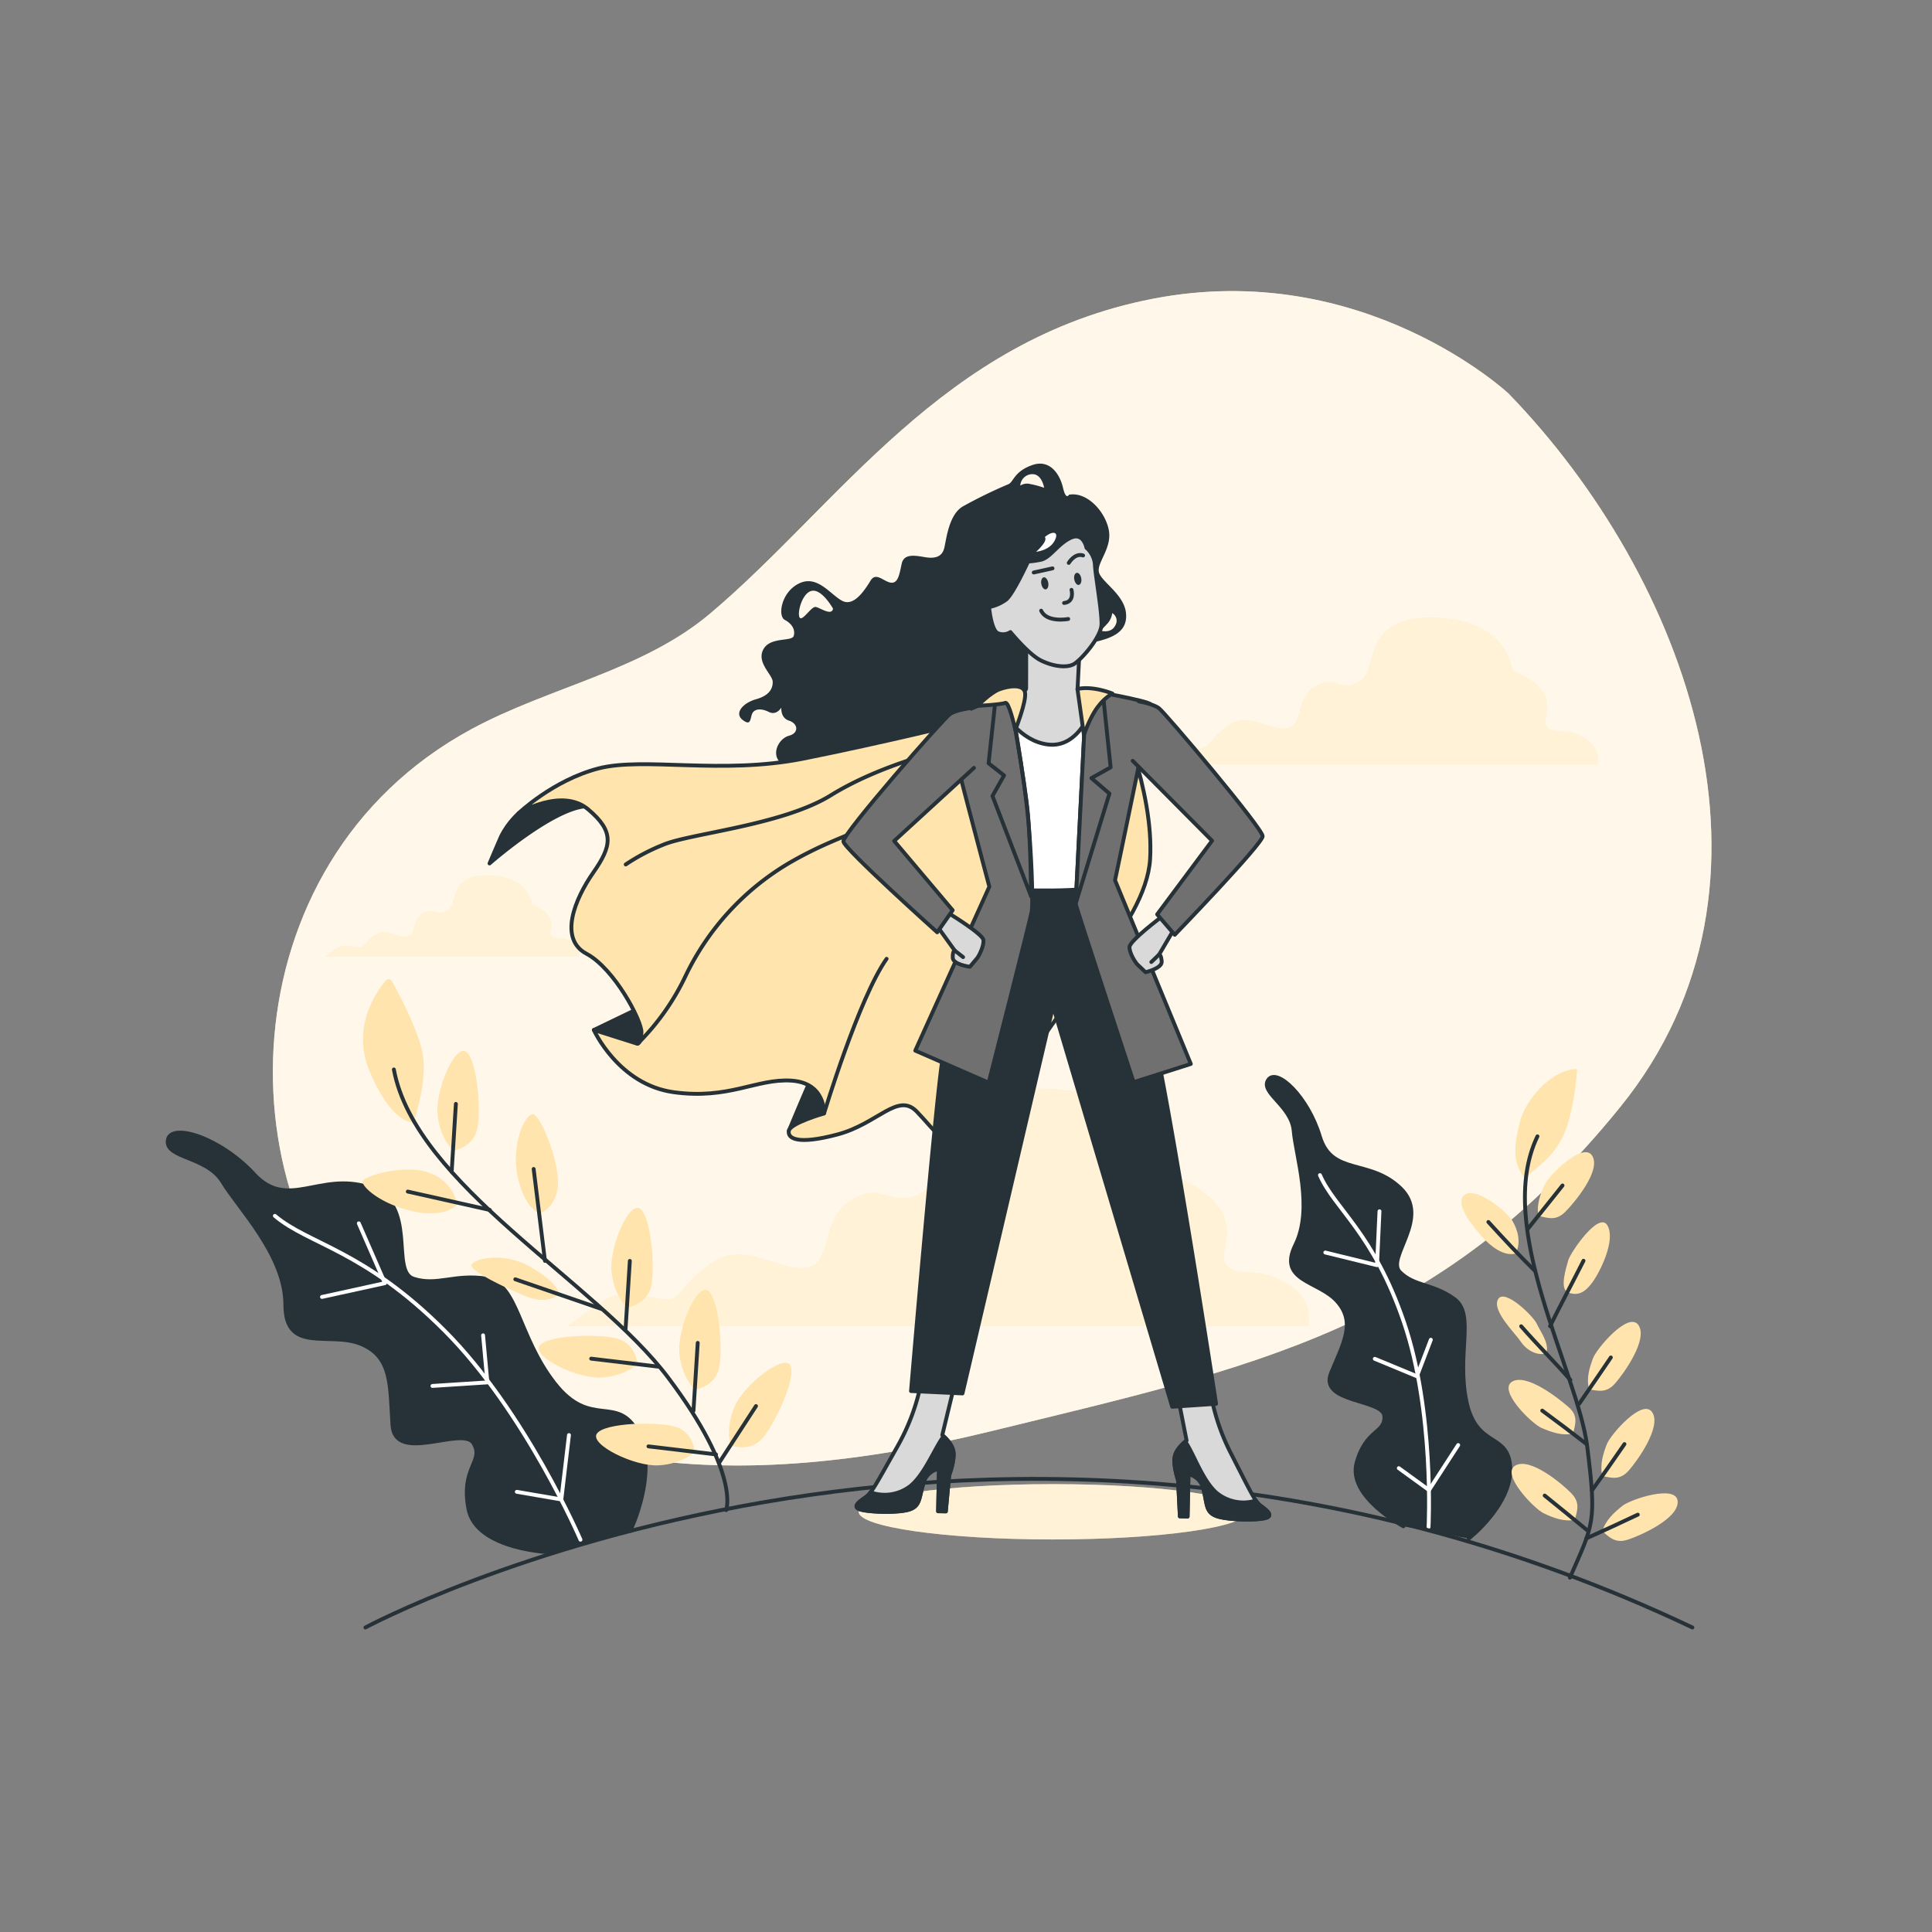 <svg xmlns="http://www.w3.org/2000/svg" viewBox="0 0 500 500"><rect x="0" y="0" width="500" height="500" fill="#808080" stroke="none"/><g id="freepik--background-simple--inject-83"><path d="M390.41,101.85s-37.51-35.09-92-24.54-81.14,53.22-114.63,81.48c-17.53,14.8-41.65,19-61.81,29.93-64.46,34.92-64.41,123.63-21.11,160.14,37.48,31.61,87.64,38.17,155.46,21.57s116.1-26,163-83.94S436.22,149.13,390.41,101.85Z" style="fill:#FFE4AD"></path><path d="M390.41,101.85s-37.51-35.09-92-24.54-81.14,53.22-114.63,81.48c-17.53,14.8-41.65,19-61.81,29.93-64.46,34.92-64.41,123.63-21.11,160.14,37.48,31.61,87.64,38.17,155.46,21.57s116.1-26,163-83.94S436.22,149.13,390.41,101.85Z" style="fill:#fff;opacity:0.75"></path></g><g id="freepik--Clouds--inject-83"><path d="M409.62,190.79c-5.15-2.81-7.5-.46-9.37-2.81s5.15-8.43-8.91-14.53c0,0-.93-13.12-20.15-13.59S357.13,173,352,176.27s-6.57-1.88-11.72,1.4-2.81,9.84-7,10.78-9.84-4.22-15-.94-5.15,6.1-7.5,6.1-7-1.88-9.84,0-6.09,4.21-6.09,4.21H413.37S414.78,193.61,409.62,190.79Z" style="fill:#FFE4AD"></path><g style="opacity:0.5"><path d="M409.62,190.79c-5.15-2.81-7.5-.46-9.37-2.81s5.15-8.43-8.91-14.53c0,0-.93-13.12-20.15-13.59S357.13,173,352,176.27s-6.57-1.88-11.72,1.4-2.81,9.84-7,10.78-9.84-4.22-15-.94-5.15,6.1-7.5,6.1-7-1.88-9.84,0-6.09,4.21-6.09,4.21H413.37S414.78,193.61,409.62,190.79Z" style="fill:#fff"></path></g><path d="M332.39,331.8c-8.33-4.55-12.12-.76-15.14-4.55s8.32-13.63-14.39-23.47c0,0-1.52-21.2-32.56-22s-22.72,21.2-31.05,26.5-10.6-3-18.92,2.28S215.78,326.5,209,328s-15.9-6.81-24.23-1.51-8.33,9.84-12.12,9.84-11.36-3-15.9,0-9.84,6.82-9.84,6.82H338.45S340.72,336.34,332.39,331.8Z" style="fill:#FFE4AD"></path><g style="opacity:0.5"><path d="M332.39,331.8c-8.33-4.55-12.12-.76-15.14-4.55s8.32-13.63-14.39-23.47c0,0-1.52-21.2-32.56-22s-22.72,21.2-31.05,26.5-10.6-3-18.92,2.28S215.78,326.5,209,328s-15.9-6.81-24.23-1.51-8.33,9.84-12.12,9.84-11.36-3-15.9,0-9.84,6.82-9.84,6.82H338.45S340.72,336.34,332.39,331.8Z" style="fill:#fff"></path></g><path d="M147.79,243.65c-2.85-1.56-4.15-.26-5.19-1.56s2.85-4.67-4.93-8c0,0-.52-7.27-11.16-7.53s-7.78,7.27-10.63,9.08-3.64-1-6.49.78-1.56,5.45-3.89,6-5.45-2.33-8.3-.52S94.34,245.2,93,245.2s-3.89-1-5.44,0-3.38,2.34-3.38,2.34h65.65S150.64,245.2,147.79,243.65Z" style="fill:#FFE4AD"></path><g style="opacity:0.5"><path d="M147.79,243.65c-2.85-1.56-4.15-.26-5.19-1.56s2.85-4.67-4.93-8c0,0-.52-7.27-11.16-7.53s-7.78,7.27-10.63,9.08-3.64-1-6.49.78-1.56,5.45-3.89,6-5.45-2.33-8.3-.52S94.34,245.2,93,245.2s-3.89-1-5.44,0-3.38,2.34-3.38,2.34h65.65S150.64,245.2,147.79,243.65Z" style="fill:#fff"></path></g></g><g id="freepik--Plants--inject-83"><path d="M163.11,396.19s7.4-15.28,2-25.42-12.17-.68-21.63-12.85-9.46-25.68-17.58-27-12.84,2-18.92,0,1.35-19.6-11.5-23.66-21,6.09-29.74-3.38-21.63-13.52-22.31-8.78,10.14,4.05,14.2,10.81,16.22,18.93,16.22,31.77,11.49,6.76,19.61,10.14,7.43,10.82,8.11,21,18.25,0,21,4.73-3.38,6.09-1.35,16.9,21.9,11.34,21.9,11.34" style="fill:#263238;stroke:#263238;stroke-linecap:round;stroke-linejoin:round"></path><path d="M150.23,398.48S136,365.36,115.08,344.4s-35.15-22.31-43.94-29.74" style="fill:none;stroke:#fff;stroke-linecap:round;stroke-linejoin:round"></path><polyline points="83.33 335.65 99.61 332.08 92.86 316.6" style="fill:none;stroke:#fff;stroke-linecap:round;stroke-linejoin:round"></polyline><polyline points="111.92 358.68 126.14 357.76 125.02 345.58" style="fill:none;stroke:#fff;stroke-linecap:round;stroke-linejoin:round"></polyline><polyline points="133.75 386.08 145.27 388.06 147.25 371.39" style="fill:none;stroke:#fff;stroke-linecap:round;stroke-linejoin:round"></polyline><path d="M107,290.45s-5.48.73-11.34-13.17c-4.82-11.45,1.76-20.66,4.24-23.57a.92.92,0,0,1,1.5.15c1.91,3.43,7.56,14.05,8.17,20.12C110.3,281.3,107,290.45,107,290.45Z" style="fill:#FFE4AD"></path><path d="M162.27,338.39s-3.3-2.92-4-9.14,4.39-18.3,7.32-16.47,4,15.37,2.93,20.12S162.27,338.39,162.27,338.39Z" style="fill:#FFE4AD"></path><path d="M179.84,359.62s-3.3-2.93-4-9.15,4.39-18.3,7.32-16.47,4,15.37,2.93,20.13S179.84,359.62,179.84,359.62Z" style="fill:#FFE4AD"></path><path d="M189.07,374.05s-1.43-4.17,1-9.95,12.82-13.77,14.47-10.74-4,15.36-7.34,19S189.07,374.05,189.07,374.05Z" style="fill:#FFE4AD"></path><path d="M165,353s-3.11,3.12-9.36,3.51-18-5.41-16-8.23,15.57-3.16,20.26-1.8S165,353,165,353Z" style="fill:#FFE4AD"></path><path d="M179.84,375.73s-3.11,3.12-9.36,3.5-18-5.4-16-8.22,15.57-3.16,20.26-1.8S179.84,375.73,179.84,375.73Z" style="fill:#FFE4AD"></path><path d="M139.94,313.87s-3.66,0-5.85-8.78,2.19-18.3,4.39-16.47,6.59,13.18,5.86,18.67S139.94,313.87,139.94,313.87Z" style="fill:#FFE4AD"></path><path d="M118.35,311.68a11,11,0,0,0-6.95-8.05c-6.23-2.57-17.57.73-17.57,2.19s4.76,5.86,13.17,7.69S118.35,311.68,118.35,311.68Z" style="fill:#FFE4AD"></path><path d="M144.7,334.73s-.36-2.92-7.68-7-15.43-1.69-15-.11,7.72,5.23,13.94,7.8S144.7,334.73,144.7,334.73Z" style="fill:#FFE4AD"></path><path d="M117.25,297.77s-3.29-2.93-4-9.15,4.39-18.3,7.32-16.47,4,15.37,2.92,20.13S117.25,297.77,117.25,297.77Z" style="fill:#FFE4AD"></path><path d="M187.93,390.81s3.74-9.35-15-34.27-65.43-49.85-71-79.76" style="fill:none;stroke:#263238;stroke-linecap:round;stroke-linejoin:round"></path><line x1="126.77" y1="313.14" x2="105.54" y2="308.38" style="fill:none;stroke:#263238;stroke-linecap:round;stroke-linejoin:round"></line><line x1="141.04" y1="326.32" x2="138.11" y2="302.53" style="fill:none;stroke:#263238;stroke-linecap:round;stroke-linejoin:round"></line><line x1="155.68" y1="338.76" x2="133.36" y2="331.08" style="fill:none;stroke:#263238;stroke-linecap:round;stroke-linejoin:round"></line><line x1="116.89" y1="303.26" x2="117.98" y2="285.69" style="fill:none;stroke:#263238;stroke-linecap:round;stroke-linejoin:round"></line><line x1="161.9" y1="343.88" x2="163" y2="326.32" style="fill:none;stroke:#263238;stroke-linecap:round;stroke-linejoin:round"></line><line x1="179.47" y1="365.11" x2="180.57" y2="347.54" style="fill:none;stroke:#263238;stroke-linecap:round;stroke-linejoin:round"></line><line x1="186.06" y1="378.65" x2="195.65" y2="363.89" style="fill:none;stroke:#263238;stroke-linecap:round;stroke-linejoin:round"></line><line x1="170.48" y1="353.7" x2="153" y2="351.62" style="fill:none;stroke:#263238;stroke-linecap:round;stroke-linejoin:round"></line><line x1="185.3" y1="376.4" x2="167.82" y2="374.32" style="fill:none;stroke:#263238;stroke-linecap:round;stroke-linejoin:round"></line><path d="M380.11,398.17s11.06-8.64,10.75-18.14-8.79-4.94-11.37-17.42,2.35-22.51-3.18-26.48-10.27-3.18-14-6.9,8.15-14.05.1-21.75-17.77-3.13-20.84-13.36-11.12-17.92-13.35-14.65,6.05,6.7,6.59,13.2,5.14,20,.45,29.49,6.06,9.21,10.85,14.68,1.57,10.74-1.63,18.51S358,362,358.27,366.5s-4.73,3.28-7.17,12.05S363.21,395,363.21,395" style="fill:#263238;stroke:#263238;stroke-linecap:round;stroke-linejoin:round"></path><path d="M369.71,395.17s1.55-29.75-6.36-52.95-17.94-29.37-21.75-38.1" style="fill:none;stroke:#fff;stroke-linecap:round;stroke-linejoin:round"></path><polyline points="342.99 324.15 356.37 327.43 357.01 313.48" style="fill:none;stroke:#fff;stroke-linecap:round;stroke-linejoin:round"></polyline><polyline points="355.8 351.66 366.69 356.17 370.3 346.72" style="fill:none;stroke:#fff;stroke-linecap:round;stroke-linejoin:round"></polyline><polyline points="362.01 379.96 369.83 385.63 377.38 373.98" style="fill:none;stroke:#fff;stroke-linecap:round;stroke-linejoin:round"></polyline><path d="M394.64,304.94c-3.49-4.1-2.72-9.05-1.18-14.94,1.26-4.86,7.21-12.44,13.64-13.28,1.08-.14,1.1,0,1,.81-.38,5.14-1.62,12.86-3.88,17.09C401.53,299.71,398.56,301.38,394.64,304.94Z" style="fill:#FFE4AD"></path><path d="M411.28,359.58c-.81-2.73.06-5.59,1-8.09s9.21-12.26,11.75-8.56-3.77,12.5-6,15.05S413.84,360,411.28,359.58Z" style="fill:#FFE4AD"></path><path d="M414.7,382c-.73-2.77.17-5.74,1.15-8.25s9.25-12,11.74-8.26-3.83,12.54-6.06,15.07S417.25,382.53,414.7,382Z" style="fill:#FFE4AD"></path><path d="M414.69,396.27c.78-2.79,3.08-4.88,5.2-6.57s14-5.64,14.29-1.16-9.61,8.84-12.82,9.9S416.66,398,414.69,396.27Z" style="fill:#FFE4AD"></path><path d="M407.12,371c-2.82.67-5.65-.38-8.14-1.43s-11.42-9.74-7.65-12S403.5,362,406,364.21,407.69,368.55,407.12,371Z" style="fill:#FFE4AD"></path><path d="M407.55,393.33c-2.82.56-5.65-.54-8.08-1.71s-11.17-10.16-7.29-12.35,12.11,4.76,14.45,7.16S408.24,390.83,407.55,393.33Z" style="fill:#FFE4AD"></path><path d="M405.91,334.53c-2.48-.89-.52-6.52-.05-8.36s7.95-12.92,10.16-9-2.12,12.34-4,14.83S408.39,335.42,405.91,334.53Z" style="fill:#FFE4AD"></path><path d="M392.27,324.41c1.37-2.8.65-6-.94-8.59s-9.78-9-12.44-6.48,3.13,9,4.92,11S389.19,325.28,392.27,324.41Z" style="fill:#FFE4AD"></path><path d="M400.12,350.29c1.05-2.43-1.57-5.84-2.42-7.73s-8.32-9.26-10-6.32,4.38,8.73,5.85,10.94S397.64,350.9,400.12,350.29Z" style="fill:#FFE4AD"></path><path d="M398.16,314.64c-.58-2.81.48-5.66,1.63-8.11s10-11.24,12.3-7.38-4.65,12.11-7,14.47S400.67,315.28,398.16,314.64Z" style="fill:#FFE4AD"></path><path d="M406.29,408.3c6.16-14,6.93-14.23,4.5-33.8s-24.23-56.92-12.9-80.41" style="fill:none;stroke:#263238;stroke-linecap:round;stroke-linejoin:round"></path><path d="M397.24,328.9c-4.18-4.07-8.12-8.35-12.05-12.65" style="fill:none;stroke:#263238;stroke-linecap:round;stroke-linejoin:round"></path><path d="M401.15,343.22c2.81-5.69,5.8-11.28,8.66-16.94" style="fill:none;stroke:#263238;stroke-linecap:round;stroke-linejoin:round"></path><path d="M406.42,357.14c-4.15-4.72-8.6-9.16-12.74-13.9" style="fill:none;stroke:#263238;stroke-linecap:round;stroke-linejoin:round"></path><path d="M395.31,318.15l9.07-11.35" style="fill:none;stroke:#263238;stroke-linecap:round;stroke-linejoin:round"></path><path d="M408.72,363.26c2.72-4,5.47-7.95,8.17-11.95" style="fill:none;stroke:#263238;stroke-linecap:round;stroke-linejoin:round"></path><path d="M412,385.73c2.87-4,5.64-8,8.41-12" style="fill:none;stroke:#263238;stroke-linecap:round;stroke-linejoin:round"></path><path d="M410.53,398.14q6.68-3,13.33-6.15" style="fill:none;stroke:#263238;stroke-linecap:round;stroke-linejoin:round"></path><path d="M410.68,373.79q-5.71-4.43-11.55-8.72" style="fill:none;stroke:#263238;stroke-linecap:round;stroke-linejoin:round"></path><path d="M411,396.22q-5.59-4.62-11.24-9.17" style="fill:none;stroke:#263238;stroke-linecap:round;stroke-linejoin:round"></path></g><g id="freepik--Floor--inject-83"><path d="M94.57,421.19s160.89-86.53,343.42,0" style="fill:none;stroke:#263238;stroke-linecap:round;stroke-linejoin:round"></path></g><g id="freepik--Character--inject-83"><path d="M322.81,391.25c0,3.95-22.52,7.16-50.3,7.16s-50.29-3.21-50.29-7.16,22.52-7.16,50.29-7.16S322.81,387.3,322.81,391.25Z" style="fill:#FFE4AD"></path><path d="M322.81,391.25c0,3.95-22.52,7.16-50.3,7.16s-50.29-3.21-50.29-7.16,22.52-7.16,50.29-7.16S322.81,387.3,322.81,391.25Z" style="fill:#fff;opacity:0.5"></path><path d="M282.8,166.26c5.27-1.12,9.12-2.82,8.6-7.65s-6.39-8.05-7-10.52,3.44-6.18,2.56-10.9-5.58-10-10.3-9.16c0,0-.78,1.56-1.55-1.79s-3.29-7.5-7.93-5.89c-4.87,1.69-4.87,4.52-6.3,5A122.69,122.69,0,0,0,249.29,131c-3.75,2.07-4.36,8.56-4.92,10.83s-2.35,2.81-5,2.36-5.42-.94-6,1.66-.88,5.1-2.72,4.95-3.9-2.88-5.32-.58-4.2,6.72-7.18,5.36-6.43-6.87-11.22-4.65-5.7,8.5-3.84,9.49,2.78,2.52,2.33,4.13-6.11.13-7.89,3.55,2.43,6.51,2.45,8.37-1,3.56-4.34,4.5-5.69,3.59-3.46,5.33,1.93-.35,2.48-1.6,2.29-1.47,4.31-.45,3.24-1.13,3.24-1.13-.29,2.66,2,3.39,2.66,3.17,0,3.89-4.5,4.47-2.51,6.68,5.14,3.59,10.46,2.14,16.79-10,24.17-5.64,20.59,4.24,27.08,2,8.17-9.09,13.28-10.23,3.75-4.09,2.89-7S277.53,167.38,282.8,166.26Zm3.71-4.78a4.89,4.89,0,0,0,1.33-2.81,2.28,2.28,0,0,1,.8,3.18c-1.05,2.19-3.79,1.38-3.79,1.38Zm-75.41-4.4c-1.15-.2-3.56,4-4.19,2.66s.81-6.63,3.39-6.86,5.29,4.64,5.29,4.64C215.25,159.49,212.25,157.28,211.1,157.08Zm55.56-31.8a3.2,3.2,0,0,0-2.61.4,3.14,3.14,0,0,1,3.56-2.94c2.13.37,2.61,3.5,2.61,3.5A22.75,22.75,0,0,0,266.66,125.28Z" style="fill:#263238"></path><path d="M153.71,266.55l14.9-7.18a14,14,0,0,1,.06,6c-.64,3.73-1.66,7.82-5,7.75S153.71,266.55,153.71,266.55Z" style="fill:#263238;stroke:#263238;stroke-linecap:round;stroke-linejoin:round"></path><path d="M204.18,292.62s5.51-13.32,6.67-15.35,9.59-2.6,8.14,4.29-6.2,10.52-9.21,11A18.43,18.43,0,0,1,204.18,292.62Z" style="fill:#263238;stroke:#263238;stroke-linecap:round;stroke-linejoin:round"></path><path d="M134.22,210.46a21.36,21.36,0,0,0-4.53,6c-1.38,3.15-3,7-3,7s16.19-14.24,25-14.81,11-.51,11-.51-10.92-5.09-16.75-3.53a37.65,37.65,0,0,0-11.14,5.56Z" style="fill:#263238;stroke:#263238;stroke-linecap:round;stroke-linejoin:round"></path><path d="M250.08,186.89s-21.12,5.23-42.21,9.45-41.33-.53-53.07,2.55-20.58,11.57-20.58,11.57,11.15-6.76,18-1,6.13,9.46,1.32,16.36-9,17.15-1.77,21,14.3,17.3,14.24,20.3-1.06,3-1.06,3l-11.27-3.57s6.38,14.14,20.67,16.11,21.41-3.55,30.4-3,8.49,8.51,8.49,8.51-8.72,2.49-9.09,4.48,2.25,3.71,12.65.93,15.57-11,20.46-5.9,7.79,9.83,13.13,9.94,8.79-6.15,15.46-21.68,30.76-36,31.8-53.67-8.83-39.87-8.83-39.87Z" style="fill:#FFE4AD;stroke:#263238;stroke-linecap:round;stroke-linejoin:round"></path><path d="M243.25,194.42S227.5,198.09,215,205.83s-36.55,9.9-43.28,12.76a51.91,51.91,0,0,0-9.78,5.13" style="fill:none;stroke:#263238;stroke-linecap:round;stroke-linejoin:round"></path><path d="M165,270.12a62,62,0,0,0,12.36-17.41,68.12,68.12,0,0,1,27-29.44c12.83-7.4,19.17-7.6,31-15.35" style="fill:none;stroke:#263238;stroke-linecap:round;stroke-linejoin:round"></path><path d="M213.27,288.14s9-29.82,16.18-40" style="fill:none;stroke:#263238;stroke-linecap:round;stroke-linejoin:round"></path><path d="M238.49,357.35a55.41,55.41,0,0,1-6.36,17.21c-5.2,9.22-6.59,11.86-7.94,12.83s-4.06,2.59-1.4,3.31,10,.87,12.67-.07,2.39-2.95,3.47-6.59a5.08,5.08,0,0,1,4.08-3.92l-.23,11,2,0,.86-9.32s1.41-3.63,1.13-6-2.91-4.4-2.91-4.4l3.29-13.6Z" style="fill:#d9d9d9;stroke:#263238;stroke-linecap:round;stroke-linejoin:round"></path><path d="M244.78,391.16l.86-9.32s1.41-3.63,1.13-6c-.22-1.82-1.84-3.46-2.56-4.1-2.17,2.7-4.82,9.78-8.63,12.86a10.9,10.9,0,0,1-9.7,1.8l-.55-.24a5.56,5.56,0,0,1-1.14,1.2c-1.35,1-4.06,2.59-1.4,3.31s10,.87,12.67-.07,2.39-2.95,3.47-6.59a5.08,5.08,0,0,1,4.08-3.92l-.23,11Z" style="fill:#263238;stroke:#263238;stroke-linecap:round;stroke-linejoin:round"></path><path d="M313.05,358.92a55.19,55.19,0,0,0,5.64,17.46c4.8,9.43,6.08,12.13,7.39,13.16s3.94,2.75,1.26,3.36-10,.45-12.65-.6-2.27-3.05-3.2-6.74a5.08,5.08,0,0,0-3.91-4.08l-.23,11-2-.05-.47-9.34s-1.26-3.69-.88-6,3.09-4.27,3.09-4.27l-2.71-13.73Z" style="fill:#d9d9d9;stroke:#263238;stroke-linecap:round;stroke-linejoin:round"></path><path d="M305.35,392.43l-.47-9.34s-1.26-3.69-.88-6c.3-1.8,2-3.37,2.74-4,2.05,2.8,4.4,10,8.07,13.22a10.9,10.9,0,0,0,9.62,2.2l.56-.21a5.5,5.5,0,0,0,1.09,1.25c1.31,1,3.94,2.75,1.26,3.36s-10,.45-12.65-.6-2.27-3.05-3.2-6.74a5.08,5.08,0,0,0-3.91-4.08l-.23,11Z" style="fill:#263238;stroke:#263238;stroke-linecap:round;stroke-linejoin:round"></path><path d="M259.64,230.06s-13.81,31.76-15.73,44.06S235.77,360,235.77,360l13.32.62L268.88,276l3.66-15.6,30.82,103.67,11.36-.76s-12-78.27-16.63-97a273.38,273.38,0,0,0-12.27-36.71Z" style="fill:#263238;stroke:#263238;stroke-linecap:round;stroke-linejoin:round"></path><path d="M265.56,161.72s.05,14.7,0,16.49S249,184.85,249,184.85l10.69,45.21s14,1.19,26.18-.52l8-48.22-15-3,.6-11.81S270,166.3,265.56,161.72Z" style="fill:#d9d9d9;stroke:#263238;stroke-linecap:round;stroke-linejoin:round"></path><path d="M284,179.35c-1.09,4.09-4.65,14.36-12.84,13.32-7.08-.9-11.4-7.88-12.92-10.82-4.46,1.59-9.31,3-9.31,3l10.69,45.21s14,1.19,26.18-.52l8-48.22Z" style="fill:#fff;stroke:#263238;stroke-linecap:round;stroke-linejoin:round"></path><path d="M261.24,179.56s4,21.77,5,34,1,20.63.78,22.24-11.15,44.39-11.15,44.39l-19-8.29,19.17-42.43s-11-41.27-10.93-42.71S261.24,179.56,261.24,179.56Z" style="fill:#707070;stroke:#263238;stroke-linecap:round;stroke-linejoin:round"></path><path d="M257.63,181.09l-1.78,16.45,4,3.14-3,5.31,10,26s-.09-12.73-.81-21.17-4.9-31.28-4.9-31.28Z" style="fill:none;stroke:#263238;stroke-linecap:round;stroke-linejoin:round"></path><path d="M281.16,178.54s-2.76,54.79-2.78,55.32,15,46.2,15,46.2l14.8-4.71-19.61-47.54s9.36-44.62,9.2-45.51S281.16,178.54,281.16,178.54Z" style="fill:#707070;stroke:#263238;stroke-linecap:round;stroke-linejoin:round"></path><polygon points="285.45 179.71 287.43 198.59 282.45 201.37 287.12 205.38 278.38 233.86 281.16 178.54 285.45 179.71" style="fill:#707070;stroke:#263238;stroke-linecap:round;stroke-linejoin:round"></polygon><path d="M281.18,141.77a4.29,4.29,0,0,0-.15-.56c-.35-1.08-1.39-3.25-4-2-3.37,1.6-5.28,5.23-7.79,5.68a22.48,22.48,0,0,1-3.18.43s-3.85,8.43-5.72,9.89a11.27,11.27,0,0,1-4.37,1.91s.54,5.85,2.19,6.72a3.53,3.53,0,0,0,3.34-.26s4.72,5.77,7.86,7.33,6.63,2,8.48,1,7.16-7,7.23-10.36-1.42-11.71-1.69-15A6.41,6.41,0,0,0,281.18,141.77Z" style="fill:#d9d9d9;stroke:#263238;stroke-linecap:round;stroke-linejoin:round"></path><path d="M270.39,139s.49.34-.2,1.5a11.22,11.22,0,0,1-2.05,2.29s3.34-.26,4.73-2.74S272.43,137.25,270.39,139Z" style="fill:#fff"></path><path d="M271.29,150.81c.15.86-.13,1.63-.63,1.72s-1-.54-1.17-1.4.13-1.63.63-1.72S271.14,150,271.29,150.81Z" style="fill:#263238"></path><path d="M279.83,149.66c.15.86-.14,1.63-.64,1.72s-1-.55-1.17-1.41.13-1.63.63-1.72S279.67,148.79,279.83,149.66Z" style="fill:#263238"></path><line x1="267.53" y1="148.16" x2="272.39" y2="147.09" style="fill:none;stroke:#263238;stroke-linecap:round;stroke-linejoin:round"></line><path d="M276.59,145.68s1.56-2.64,3.71-1.93" style="fill:none;stroke:#263238;stroke-linecap:round;stroke-linejoin:round"></path><path d="M276.45,160.19s-5.53,1.05-7-2.15" style="fill:none;stroke:#263238;stroke-linecap:round;stroke-linejoin:round"></path><path d="M277.3,152.65s.89,3.1-1.92,3.4" style="fill:none;stroke:#263238;stroke-linecap:round;stroke-linejoin:round"></path><path d="M300.72,237.2s-8.38,6.28-8.41,7.89,1.53,4,2.05,4.52,2.11,2,2.11,2,4.32-1,4.18-2.78S300,247,300,247l3.53-6Z" style="fill:#d9d9d9;stroke:#263238;stroke-linecap:round;stroke-linejoin:round"></path><line x1="299.97" y1="247.04" x2="297.96" y2="248.97" style="fill:none;stroke:#263238;stroke-linecap:round;stroke-linejoin:round"></line><path d="M293.14,196.9l20.54,20.68-14.21,19.06,4.55,5.29s22.72-23.54,22.76-25.51-25.31-32.07-26.9-33.18-5.16-1.73-5.16-1.73" style="fill:#707070;stroke:#263238;stroke-linecap:round;stroke-linejoin:round"></path><path d="M245.37,236.25s8.94,5.44,9.13,7-1.13,4.11-1.6,4.7S251,250.2,251,250.2s-4.39-.56-4.43-2.36.5-1.86.5-1.86L243,240.33Z" style="fill:#d9d9d9;stroke:#263238;stroke-linecap:round;stroke-linejoin:round"></path><line x1="247.06" y1="245.98" x2="249.25" y2="247.7" style="fill:none;stroke:#263238;stroke-linecap:round;stroke-linejoin:round"></line><path d="M252.06,198.72l-20.65,18.92,15.14,17.93-4,5.71s-24.06-21.56-24.29-23.52,26-31.93,27.65-33,5.23-1.5,5.23-1.5" style="fill:#707070;stroke:#263238;stroke-linecap:round;stroke-linejoin:round"></path><path d="M262.77,188.88s2.92-7.32,2.51-9.64-4.35-1.71-6.68-.83-5.63,4.27-5.63,4.27,6.24-.34,7.17-.78S262.56,188,262.77,188.88Z" style="fill:#FFE4AD;stroke:#263238;stroke-linecap:round;stroke-linejoin:round"></path><path d="M278.84,178.31l1.67,11.87s1.72-5,3.85-7.54a12.61,12.61,0,0,1,3.53-3.15S282.93,177.42,278.84,178.31Z" style="fill:#FFE4AD;stroke:#263238;stroke-linecap:round;stroke-linejoin:round"></path></g></svg>